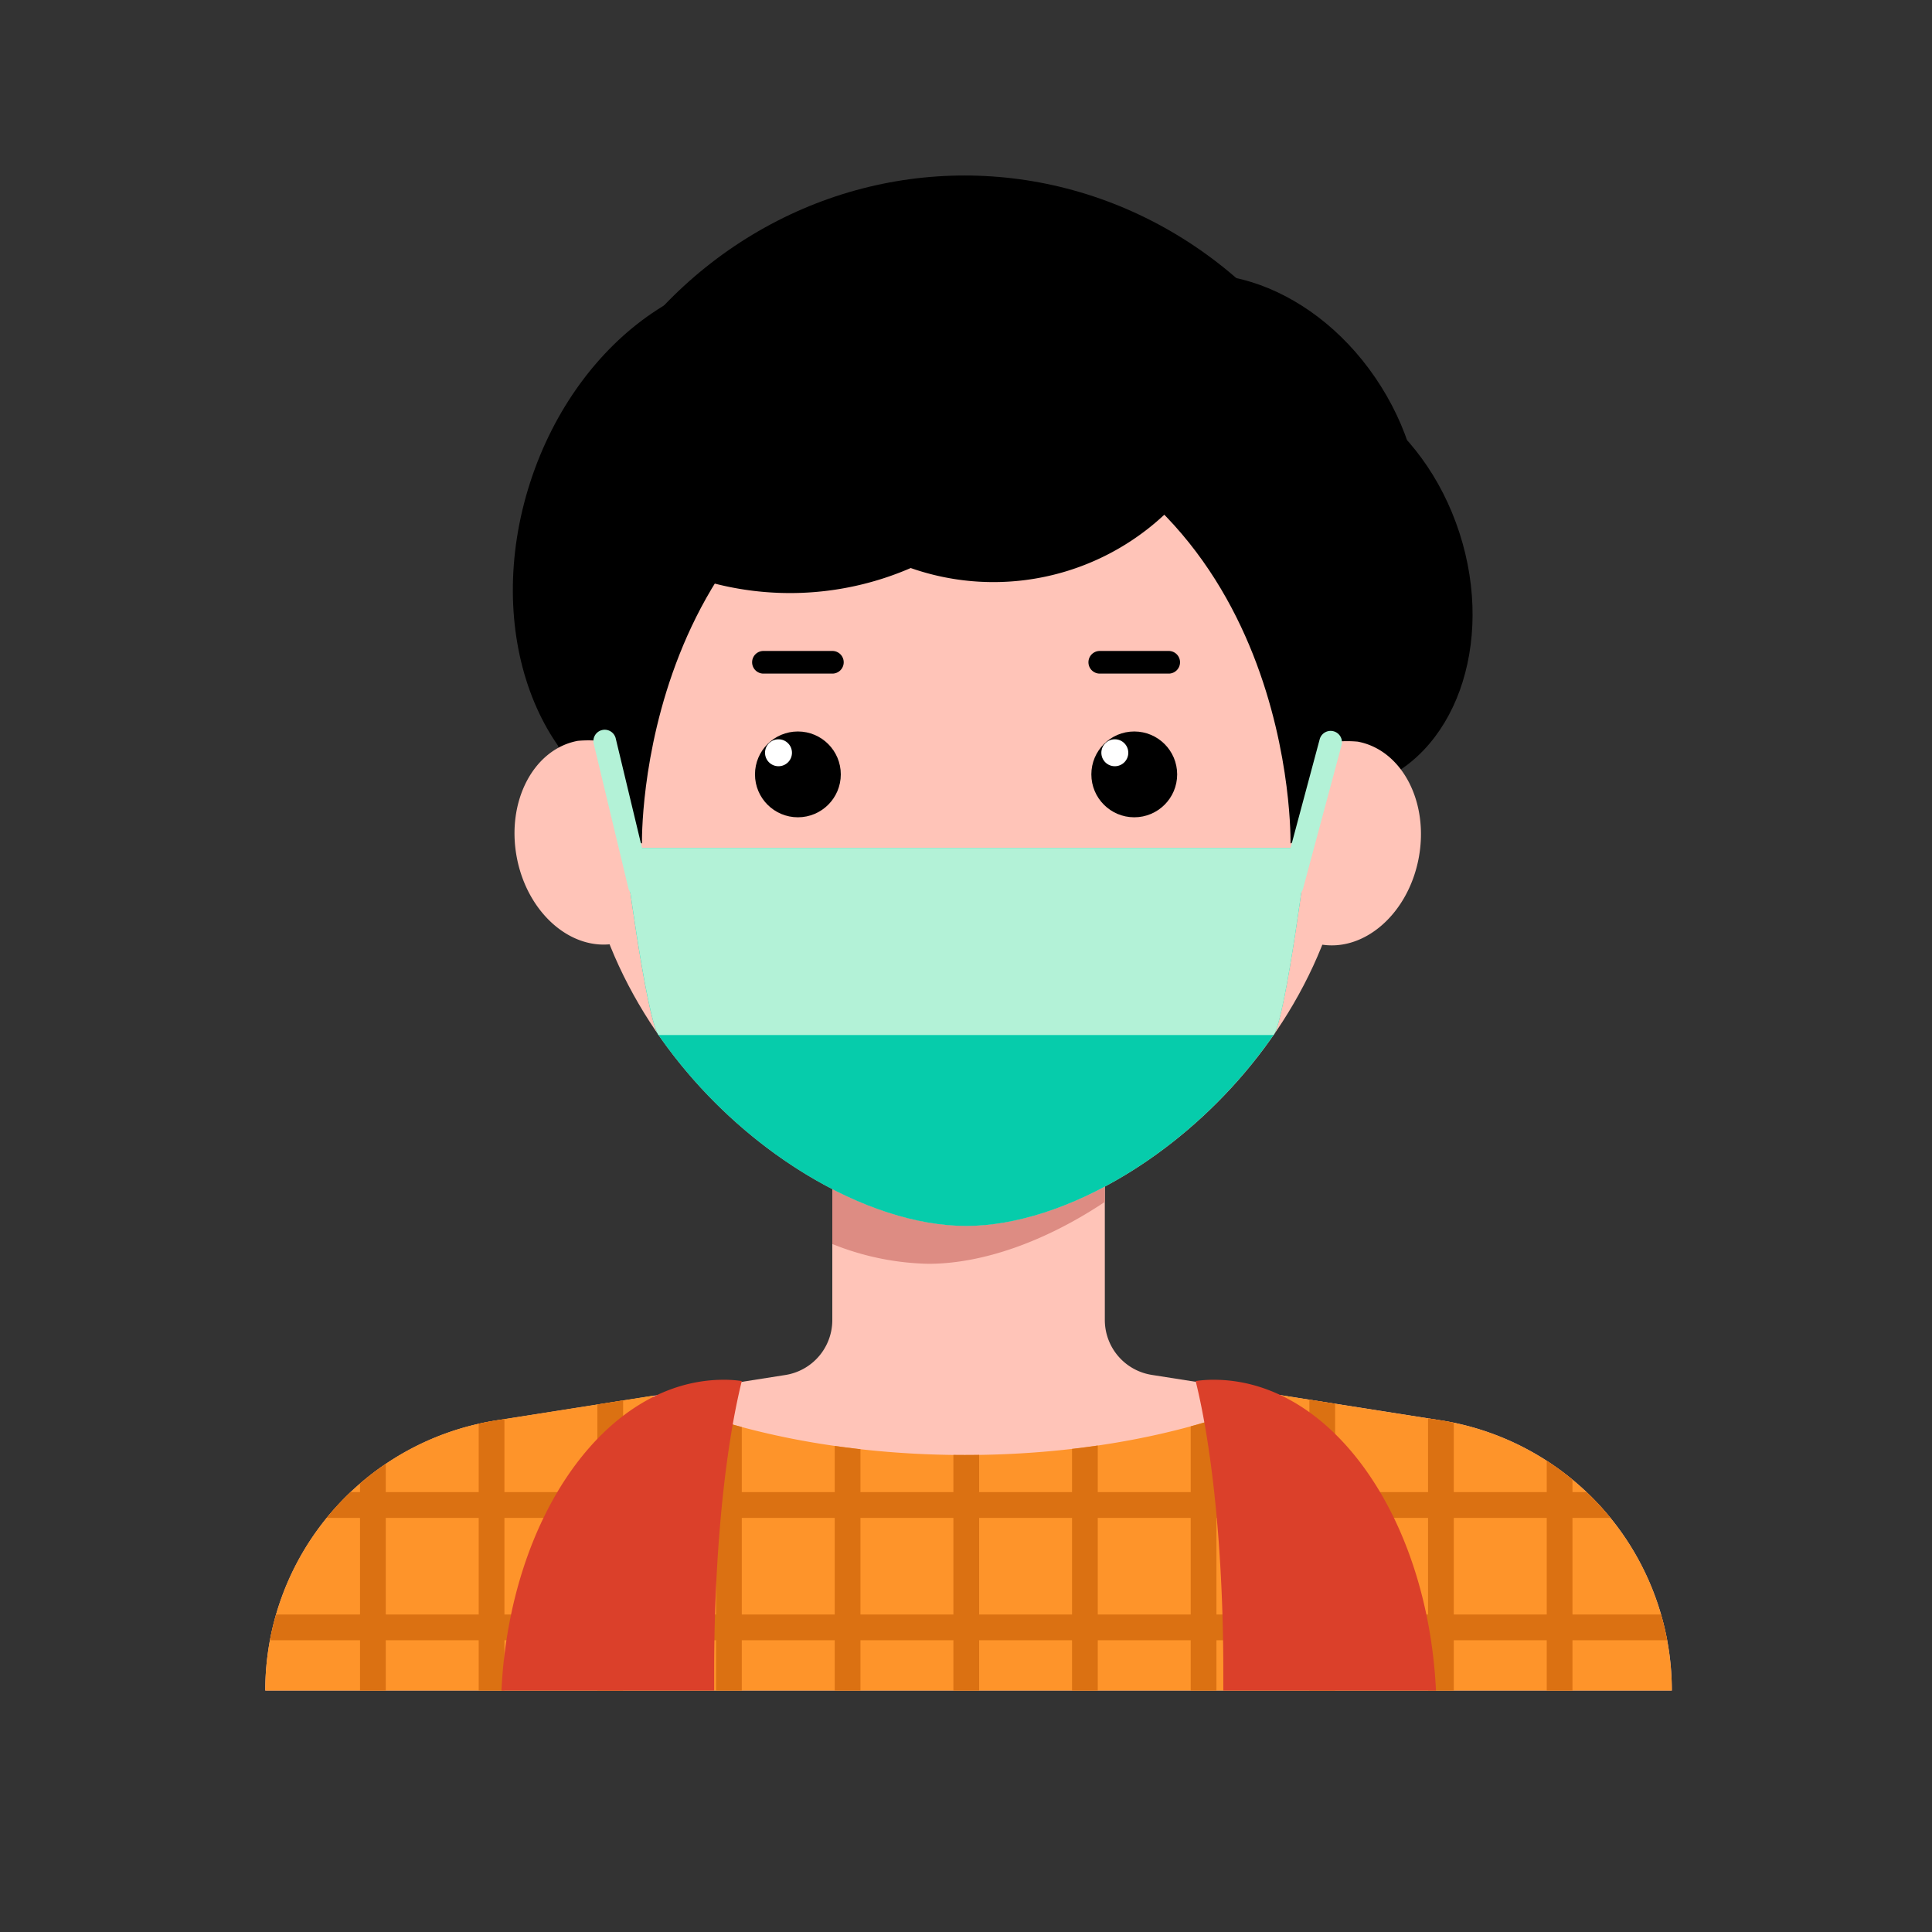<?xml version="1.0" ?>
<svg data-name="图层 2" id="图层_2" viewBox="0 0 512 512" 
    xmlns="http://www.w3.org/2000/svg" 
    xmlns:xlink="http://www.w3.org/1999/xlink">
    <rect x="0" y="0" width="512" height="512" fill="#333333" stroke="none"/>
    <defs>
        <clipPath id="clip-path">
            <path fill="none" d="M381.84,376.41l-42.78-6.73c-22,9.88-51.25,15.91-83.35,15.91-31.85,0-60.89-5.94-82.83-15.69l-41.36,6.51A72.47,72.47,0,0,0,70.3,448H443.05A72.47,72.47,0,0,0,381.84,376.41Z"/>
        </clipPath>
    </defs>
    <title/>
    <path fill="#ffc4b8" d="M381.84,376.41l-76.61-12.05a14.73,14.73,0,0,1-12.44-14.55V306H220.57v43.84a14.73,14.73,0,0,1-12.45,14.55l-76.6,12.05A72.47,72.47,0,0,0,70.3,448H443.05A72.47,72.47,0,0,0,381.84,376.41Z"/>
    <path fill="#dd8c83" d="M292.79,306H220.57v23.67a71.63,71.63,0,0,0,25.49,5.25c14.36,0,31.05-5.94,46.73-16.4Z"/>
    <ellipse cx="255.61" cy="163.8" rx="112.5" ry="117.29"/>
    <ellipse cx="345.23" cy="154.67" rx="43.67" ry="56.22" transform="translate(-30.86 113.86) rotate(-17.94)"/>
    <ellipse cx="329.01" cy="125.66" rx="43.67" ry="56.22" transform="translate(-16.44 194.21) rotate(-32.13)"/>
    <ellipse cx="195.47" cy="145.61" rx="74.37" ry="57.77" transform="translate(-3.27 286.72) rotate(-72.06)"/>
    <path fill="#ffc4b8" d="M358.14,210.85c0,64.84-60.75,114-102.08,114s-102.2-49.2-102.2-114S199.59,93.46,256,93.46,358.14,146,358.14,210.85Z"/>
    <path d="M153.86,223.54l8.66-3.84,7.61,3.84s-2-95,85.48-115.75l-39-14.33s-48.15,14.39-62.8,70.66C145.68,195.6,153.86,223.54,153.86,223.54Z"/>
    <path d="M358.26,223.54l-9.09-3.87L342,223.54s2-95-85.48-115.75l39-14.33s48.15,14.39,62.79,70.66C366.45,195.6,358.26,223.54,358.26,223.54Z"/>
    <path fill="#ffc4b8" d="M167.69,248.51a31.87,31.87,0,0,1-4.55,1.52c-11.7,2.19-23.43-8.06-26.2-22.89s4.47-28.62,16.17-30.81a31.77,31.77,0,0,1,7.17.17Z"/>
    <path d="M235.94,148.37a66.36,66.36,0,0,0,92.54-72.78C282,74.57,243.38,120.08,235.94,148.37Z"/>
    <path fill="#ffc4b8" d="M345.23,248.72a32.05,32.05,0,0,0,4.54,1.52c11.7,2.19,23.44-8.06,26.21-22.89s-4.47-28.62-16.17-30.81a31.87,31.87,0,0,0-7.18.17Z"/>
    <path d="M309.72,178.51H291.45a3,3,0,0,1,0-6h18.27a3,3,0,0,1,0,6Z"/>
    <path d="M220.59,178.51H202.32a3,3,0,0,1,0-6h18.27a3,3,0,1,1,0,6Z"/>
    <path d="M165.42,144.12A80.5,80.5,0,0,0,289.81,74C234.33,64.17,179.58,111.58,165.42,144.12Z"/>
    <path fill="#fe942a" d="M381.84,376.41l-42.78-6.73c-22,9.88-51.25,15.91-83.35,15.91-31.85,0-60.89-5.94-82.83-15.69l-41.36,6.51A72.47,72.47,0,0,0,70.3,448H443.05A72.47,72.47,0,0,0,381.84,376.41Z"/>
    <g clip-path="url(#clip-path)">
        <rect fill="#db7112" height="6.82" width="391.97" x="59.96" y="395.43"/>
        <rect fill="#db7112" height="6.82" width="391.97" x="59.96" y="427.86"/>
        <rect fill="#db7112" height="6.82" transform="translate(-151.71 663.86) rotate(-90)" width="110.79" x="200.68" y="404.37"/>
        <rect fill="#db7112" height="6.82" transform="translate(-214.61 600.96) rotate(-90)" width="110.79" x="137.78" y="404.37"/>
        <rect fill="#db7112" height="6.82" transform="translate(-183.16 632.41) rotate(-90)" width="110.79" x="169.23" y="404.37"/>
        <rect fill="#db7112" height="6.82" transform="translate(-246.06 569.51) rotate(-90)" width="110.79" x="106.33" y="404.37"/>
        <rect fill="#db7112" height="6.82" transform="translate(-277.51 538.07) rotate(-90)" width="110.79" x="74.88" y="404.37"/>
        <rect fill="#db7112" height="6.82" transform="translate(-308.96 506.62) rotate(-90)" width="110.79" x="43.43" y="404.37"/>
        <rect fill="#db7112" height="6.82" transform="translate(-120.27 695.31) rotate(-90)" width="110.79" x="232.12" y="404.37"/>
        <rect fill="#db7112" height="6.82" transform="translate(-88.82 726.76) rotate(-90)" width="110.79" x="263.57" y="404.37"/>
        <rect fill="#db7112" height="6.82" transform="translate(-57.37 758.2) rotate(-90)" width="110.79" x="295.02" y="404.37"/>
        <rect fill="#db7112" height="6.82" transform="translate(-25.92 789.65) rotate(-90)" width="110.79" x="326.47" y="404.37"/>
        <rect fill="#db7112" height="6.82" transform="translate(5.53 821.1) rotate(-90)" width="110.79" x="357.92" y="404.37"/>
    </g>
    <path fill="#db402a" d="M380.55,448c-2.22-46-27.76-82.35-58.93-82.35a31.9,31.9,0,0,0-4.76.34c4.47,18.05,7.33,45.8,7.33,76.93,0,1.7,0,3.4,0,5.08Z"/>
    <path fill="#db402a" d="M189.26,448c0-1.68,0-3.38,0-5.08,0-31.13,2.86-58.88,7.32-76.93a31.76,31.76,0,0,0-4.75-.34c-31.18,0-56.71,36.31-58.94,82.35Z"/>
    <circle cx="211.45" cy="205.22" r="11.37"/>
    <circle fill="#fff" cx="206.31" cy="199.49" r="3.57"/>
    <circle cx="300.59" cy="205.22" r="11.37"/>
    <circle fill="#fff" cx="295.44" cy="199.49" r="3.57"/>
    <path fill="#06ccab" d="M337.52,274.3c3.29-4.76,8.91-49.6,8.91-49.6h-181s5.71,44.76,9.07,49.6c21.43,30.89,55.39,50.59,81.54,50.59s60.07-19.7,81.46-50.59Z"/>
    <path fill="#b3f2d7" d="M174.52,274.3h163c3.29-4.76,8.91-49.6,8.91-49.6h-181S171.16,269.46,174.52,274.3Z"/>
    <path fill="#b3f2d7" d="M342.43,237.7a3.12,3.12,0,0,1-.78-.11,3,3,0,0,1-2.11-3.67l10.19-38a3,3,0,0,1,5.8,1.55l-10.2,38A3,3,0,0,1,342.43,237.7Z"/>
    <path fill="#b3f2d7" d="M169.45,237.7a3,3,0,0,1-2.92-2.3l-9.16-38.2a3,3,0,1,1,5.83-1.4l9.17,38.2a3,3,0,0,1-2.22,3.61A2.86,2.86,0,0,1,169.45,237.7Z"/>
</svg>